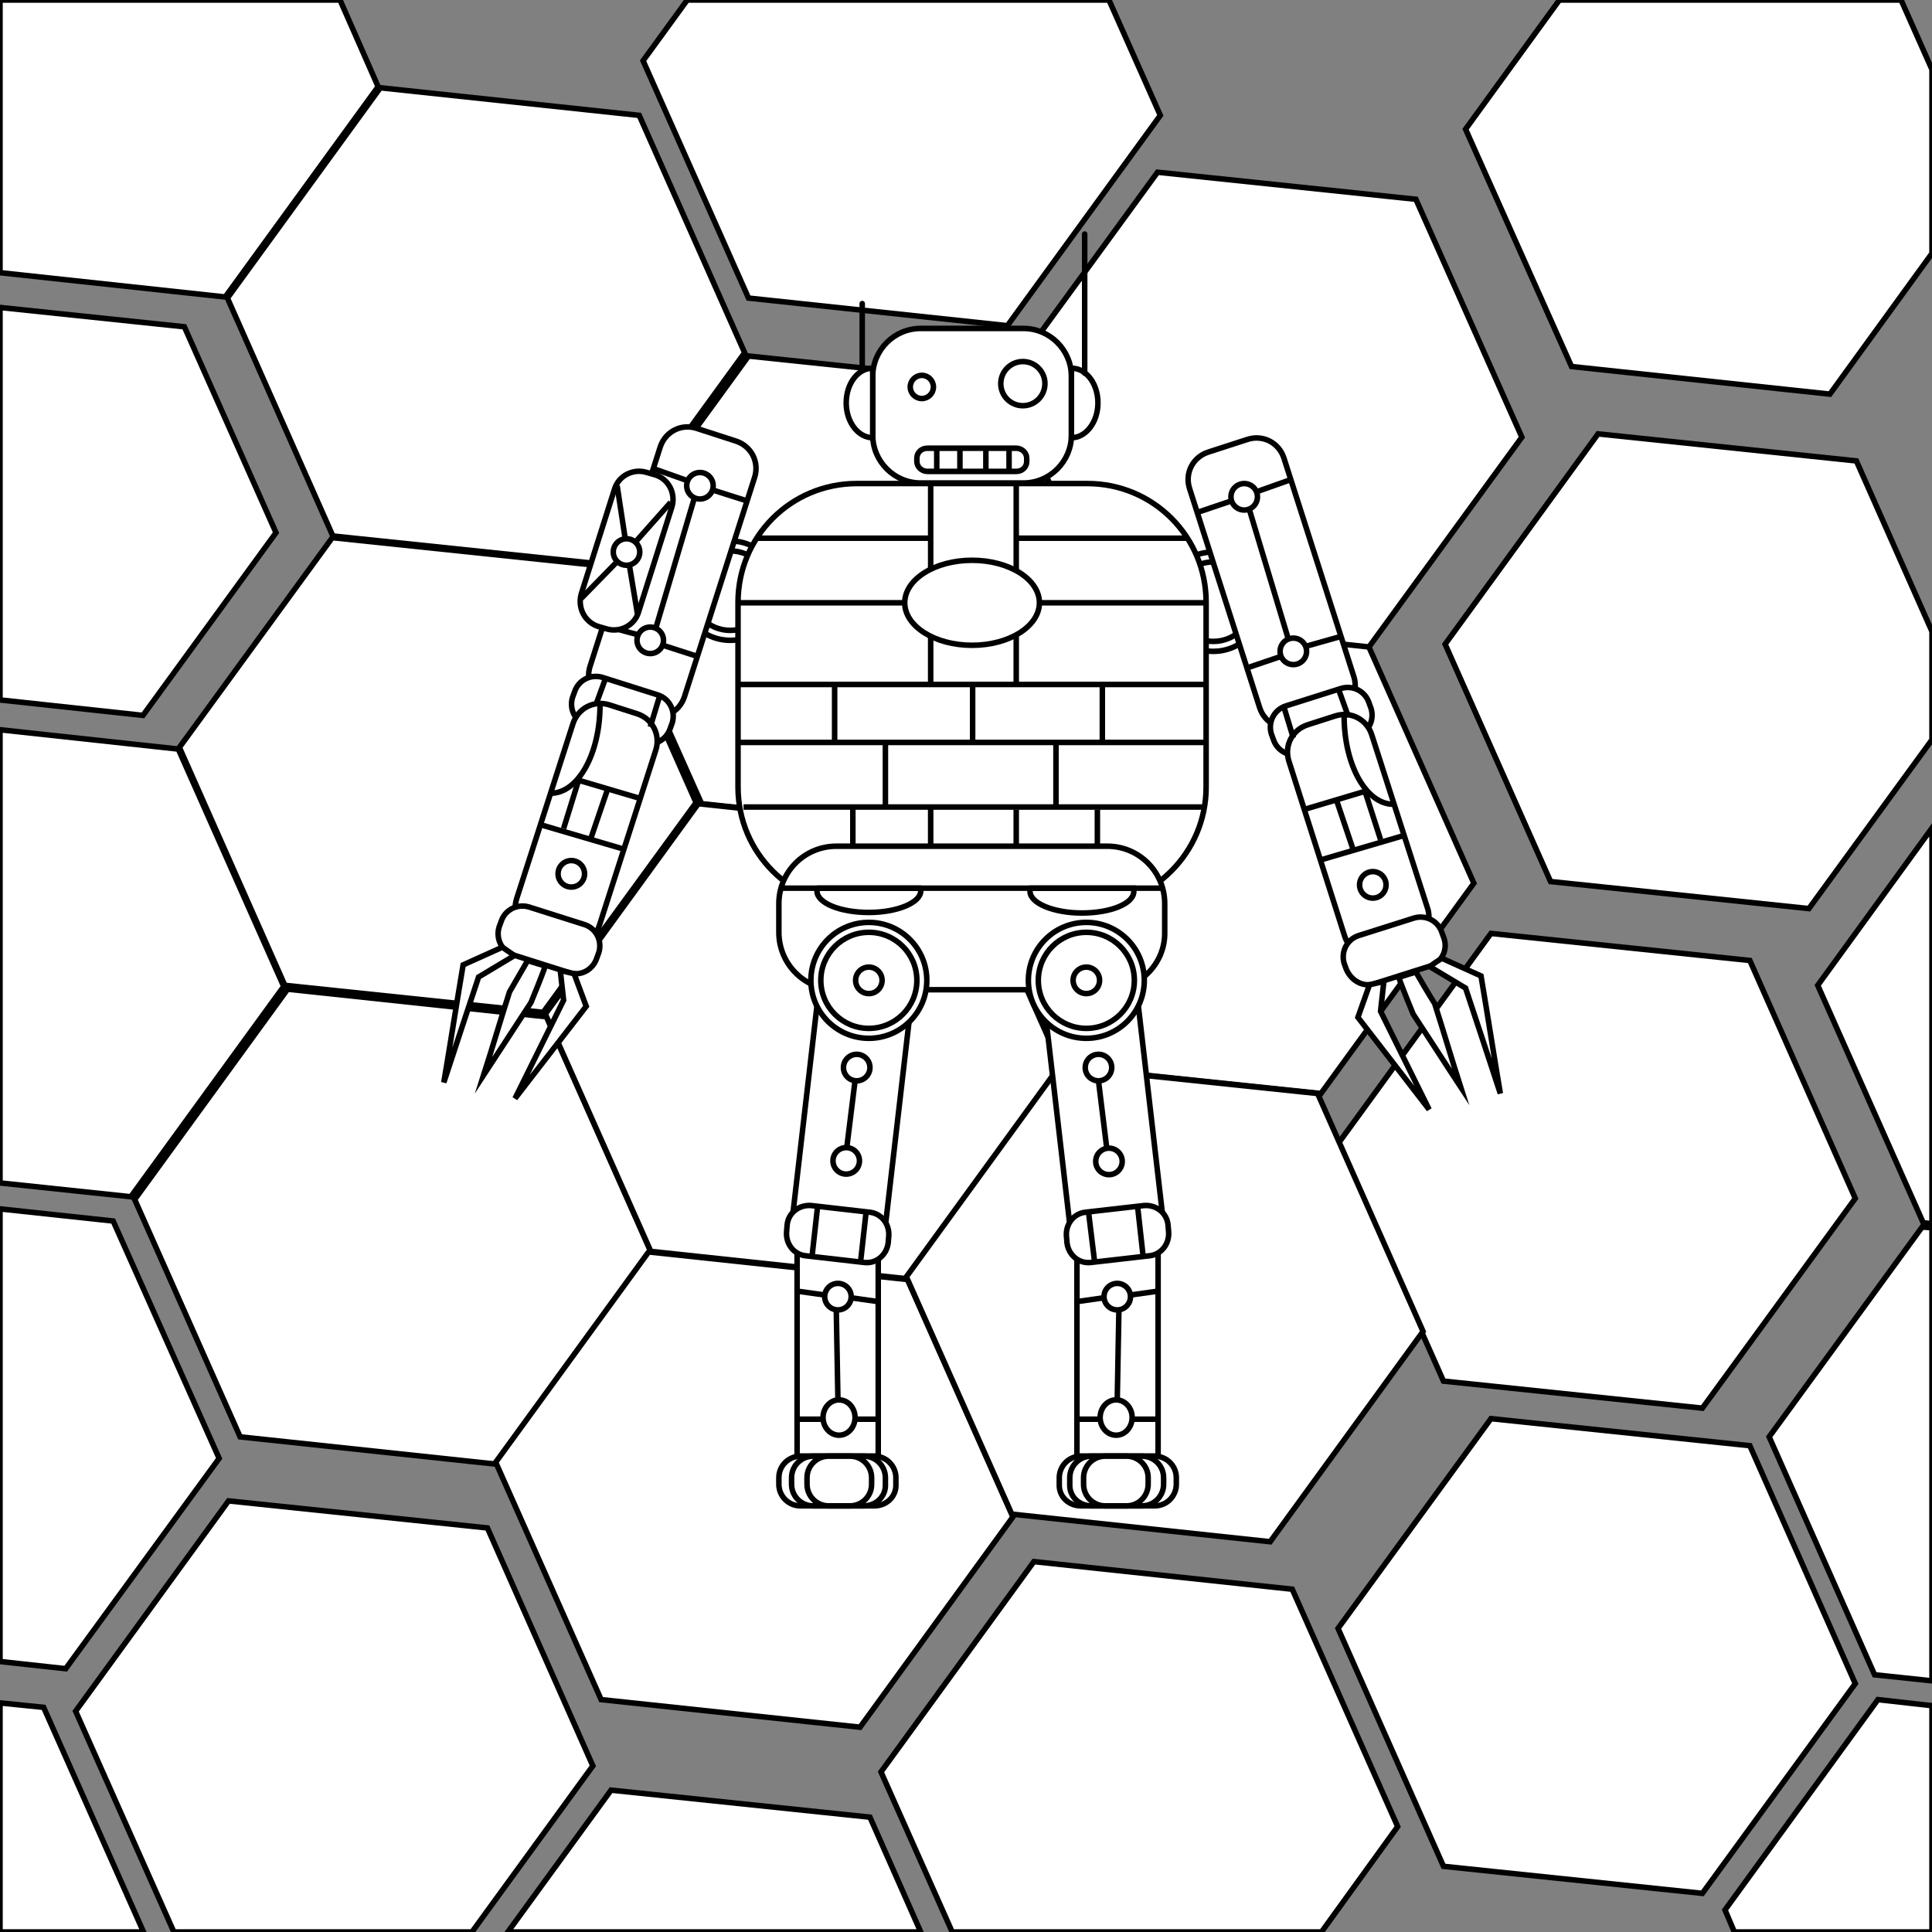 <?xml version="1.0" encoding="utf-8"?>
<!-- Generator: Adobe Illustrator 25.3.1, SVG Export Plug-In . SVG Version: 6.00 Build 0)  -->
<svg version="1.1" id="Layer_1" xmlns="http://www.w3.org/2000/svg" xmlns:xlink="http://www.w3.org/1999/xlink" x="0px" y="0px"
	 viewBox="0 0 350 350" style="enable-background:new 0 0 350 350;" xml:space="preserve">
<rect x="0" y="0" width="350" height="350" fill="#808080" stroke="none"/>
<style type="text/css">
	.st0{fill:#FFFFFF;stroke:#000000;stroke-miterlimit:10;}
	.st1{fill:none;stroke:#000000;stroke-linecap:round;stroke-miterlimit:10;}
	.st2{fill:none;stroke:#000000;stroke-miterlimit:10;}
	.st3{fill:#FFFFFF;stroke:#000000;stroke-width:1;stroke-miterlimit:10;}
</style>
<g id="background">
	<polygon class="st0" points="68.5,15.7 40.8,53.8 0,49.4 0,0 61.6,0 	"/>
	<polygon class="st0" points="173.9,150.5 127.1,145.6 107.9,102.6 135.6,64.5 182.4,69.4 201.6,112.5 	"/>
	<polygon class="st0" points="107.2,102 60.3,97.1 41.2,54 68.9,15.9 115.8,20.9 134.9,63.9 	"/>
	<polygon class="st0" points="98.4,183.4 51.6,178.5 32.5,135.4 60.2,97.4 107,102.3 126.1,145.4 	"/>
	<polygon class="st0" points="90.4,265.3 43.5,260.3 24.4,217.3 52.1,179.2 99,184.2 118.1,227.2 	"/>
	<polygon class="st0" points="164.7,231.7 117.9,226.7 98.8,183.7 126.5,145.6 173.3,150.6 192.4,193.6 	"/>
	<polygon class="st0" points="239.3,198.1 192.4,193.2 173.3,150.1 201,112.1 247.9,117 267,160 	"/>
	<polygon class="st0" points="248,117.2 201.1,112.3 182,69.2 209.7,31.2 256.5,36.1 275.7,79.2 	"/>
	<polygon class="st0" points="210.2,20.9 182.5,59 135.6,54 116.5,11 124.5,0 200.9,0 	"/>
	<polygon class="st0" points="50,96.5 25.9,129.6 0,126.8 0,55.7 33.4,59.2 	"/>
	<polygon class="st0" points="51.4,178.7 23.7,216.8 0,214.3 0,132.2 32.3,135.7 	"/>
	<polygon class="st0" points="350,114.4 350,134 327.7,164.6 280.9,159.7 261.8,116.7 289.5,78.6 336.3,83.5 	"/>
	<polygon class="st0" points="350,12.6 350,45.9 331.5,71.4 284.7,66.4 265.5,23.4 282.5,0 344.4,0 	"/>
	<polygon class="st0" points="308.4,255.1 261.5,250.2 242.4,207.2 270.1,169.1 317,174 336.1,217.1 	"/>
	<polygon class="st0" points="155.8,312.9 108.9,307.9 89.8,264.9 117.5,226.8 164.4,231.8 183.5,274.8 	"/>
	<polygon class="st0" points="230.1,279.3 183.3,274.3 164.2,231.3 191.9,193.2 238.7,198.1 257.8,241.2 	"/>
	<polygon class="st0" points="39.7,264.2 11.9,302.3 0,301 0,219 20.5,221.2 	"/>
	<polygon class="st0" points="107.4,319.9 85.5,350 31.5,350 13.7,310 41.4,271.9 88.3,276.8 	"/>
	<polygon class="st0" points="253.2,330.9 239.4,350 172.5,350 159.6,321 187.3,282.9 234.1,287.9 	"/>
	<polygon class="st0" points="166.8,350 92,350 110.7,324.3 157.6,329.2 	"/>
	<polygon class="st0" points="308.4,343 261.5,338.1 242.4,295 270.1,257 317,261.9 336.1,305 	"/>
	<polygon class="st0" points="350,150 350,221.7 348.4,221.5 329.3,178.5 	"/>
	<polygon class="st0" points="350,222.4 350,304.5 339.6,303.4 320.5,260.3 348.2,222.3 	"/>
	<polygon class="st0" points="26,350 0,350 0,308.5 7.9,309.3 	"/>
	<polygon class="st0" points="350,309 350,350 314.2,350 312.5,346 340.2,307.9 	"/>
</g>
<g id="face">
	<path class="st0" d="M185.4,87.5h-18.6c-4.8,0-8.7-3.9-8.7-8.7V68.2c0-4.8,3.9-8.7,8.7-8.7h18.6c4.8,0,8.7,3.9,8.7,8.7v10.6
		C194.1,83.6,190.2,87.5,185.4,87.5z"/>
</g>
<g id="eye">
	<circle class="st0" cx="167" cy="70.1" r="2.1"/>
	<circle class="st0" cx="185.3" cy="69.5" r="4"/>
</g>
<g id="ear">
	<path class="st0" d="M194.1,66.7v12.6c2.6,0,4.8-2.8,4.8-6.3C198.9,69.5,196.8,66.7,194.1,66.7z"/>
	<path class="st0" d="M158.1,66.7v12.6c-2.6,0-4.8-2.8-4.8-6.3C153.3,69.5,155.4,66.7,158.1,66.7z"/>
	<line class="st1" x1="156.2" y1="55" x2="156.2" y2="66.7"/>
	<line class="st1" x1="196.5" y1="42.4" x2="196.5" y2="67.6"/>
</g>
<g id="hand">
	<g>
		<circle class="st0" cx="219.8" cy="109" r="9"/>
		<circle class="st0" cx="219.8" cy="109" r="7.2"/>
		<path class="st0" d="M241.9,129.3l-7.1,2.3c-2.8,0.9-5.7-0.6-6.6-3.4l-12.7-39.7c-0.9-2.8,0.6-5.7,3.4-6.6l7.1-2.3
			c2.8-0.9,5.7,0.6,6.6,3.4l12.7,39.7C246.1,125.5,244.6,128.4,241.9,129.3z"/>
		<path class="st0" d="M235.7,136.6l10.1-3.2c2.1-0.7,3.2-2.9,2.6-5l-0.4-1.1c-0.7-2.1-2.9-3.2-5-2.6l-10.1,3.2
			c-2.1,0.7-3.2,2.9-2.6,5l0.4,1.1C231.4,136.1,233.6,137.2,235.7,136.6z"/>
		<path class="st0" d="M255.2,171.4l-5,1.6c-2.8,0.9-5.7-0.6-6.6-3.4l-10.1-31.7c-0.9-2.8,0.6-5.7,3.4-6.6l5-1.6
			c2.8-0.9,5.7,0.6,6.6,3.4l10.2,31.7C259.4,167.6,257.9,170.5,255.2,171.4z"/>
		<path class="st0" d="M249,178.2l10.1-3.2c2.1-0.7,3.2-2.9,2.5-5l-0.4-1.1c-0.7-2.1-2.9-3.2-5-2.6l-10.1,3.2
			c-2.1,0.7-3.2,2.9-2.6,5l0.4,1.1C244.8,177.7,247,178.9,249,178.2z"/>
		<path class="st0" d="M261.2,173.6c2.4,1.1,4.7,2.1,7.1,3.2c1.2,7.1,2.3,14.2,3.5,21.3c-2.1-6.4-4.2-12.8-6.3-19.1l-6.5-3.9
			C259.7,174.6,260.4,174.1,261.2,173.6z"/>
		<polygon class="st0" points="248.1,178.4 246,184.3 258.9,201 250.1,183.2 250.7,177.8 		"/>
		<path class="st0" d="M256.5,176.1c1.1,1.9,2.2,3.8,3.4,5.7c1.6,5,3.1,10.1,4.7,15.1c-2.9-4.4-5.7-8.8-8.6-13.2
			c-0.9-2.2-1.8-4.4-2.6-6.6C254.4,176.7,255.5,176.4,256.5,176.1z"/>
		<circle class="st0" cx="225.4" cy="90" r="2.4"/>
		<circle class="st0" cx="234.3" cy="118" r="2.4"/>
		<line class="st2" x1="226.3" y1="92.2" x2="233.4" y2="115.8"/>
		<line class="st2" x1="242.9" y1="115.3" x2="236.5" y2="117.1"/>
		<line class="st2" x1="232.1" y1="118.9" x2="225.9" y2="121"/>
		<line class="st2" x1="222.9" y1="90.8" x2="216.7" y2="92.9"/>
		<line class="st2" x1="233.8" y1="86.9" x2="227.6" y2="89.1"/>
		<path class="st2" d="M243.5,129.7c0,8.9,4,16,8.9,16"/>
		<line class="st2" x1="254.2" y1="151.4" x2="239.2" y2="155.8"/>
		<circle class="st0" cx="248.7" cy="160.3" r="2.4"/>
		<line class="st2" x1="242.5" y1="124.9" x2="244.3" y2="129.9"/>
		<line class="st2" x1="232.6" y1="128.1" x2="234.3" y2="133.7"/>
		<line class="st2" x1="247.8" y1="143.2" x2="236.4" y2="146.6"/>
		<line class="st2" x1="242.1" y1="144.9" x2="245.2" y2="154.1"/>
		<line class="st2" x1="247.3" y1="143.4" x2="250.1" y2="152.1"/>
		<circle class="st0" cx="132.3" cy="107" r="9"/>
		<circle class="st0" cx="132.3" cy="107" r="7.2"/>
		<path class="st0" d="M110.3,127.3l7.1,2.3c2.8,0.9,5.7-0.6,6.6-3.4l12.7-39.7c0.9-2.8-0.6-5.7-3.4-6.6l-7.1-2.3
			c-2.8-0.9-5.7,0.6-6.6,3.4l-12.7,39.7C106,123.4,107.5,126.4,110.3,127.3z"/>
		<path class="st0" d="M116.4,134.6l-10.1-3.2c-2.1-0.7-3.2-2.9-2.6-5l0.4-1.1c0.7-2.1,2.9-3.2,5-2.6l10.1,3.2
			c2.1,0.7,3.2,2.9,2.6,5l-0.4,1.1C120.7,134.1,118.5,135.2,116.4,134.6z"/>
		<path class="st0" d="M97,169.4l5,1.6c2.8,0.9,5.7-0.6,6.6-3.4l10.2-31.7c0.9-2.8-0.6-5.7-3.4-6.6l-5-1.6c-2.8-0.9-5.7,0.6-6.6,3.4
			l-10.2,31.7C92.7,165.6,94.2,168.5,97,169.4z"/>
		<path class="st0" d="M103.1,176.2L93,173c-2.1-0.7-3.2-2.9-2.6-5l0.4-1.1c0.7-2.1,2.9-3.2,5-2.6l10.1,3.2c2.1,0.7,3.2,2.9,2.6,5
			l-0.4,1.1C107.4,175.7,105.2,176.9,103.1,176.2z"/>
		<path class="st0" d="M91,171.6c-2.4,1.1-4.7,2.1-7.1,3.2c-1.2,7.1-2.3,14.2-3.5,21.3c2.1-6.4,4.2-12.8,6.3-19.1l6.5-3.9
			C92.5,172.6,91.7,172.1,91,171.6z"/>
		<polygon class="st0" points="104,176.4 106.2,182.3 93.3,199 102.1,181.2 101.5,175.8 		"/>
		<path class="st0" d="M95.6,174c-1.1,1.9-2.2,3.8-3.3,5.7c-1.6,5-3.1,10.1-4.7,15.1c2.9-4.4,5.7-8.8,8.6-13.2
			c0.9-2.2,1.8-4.4,2.6-6.6C97.8,174.7,96.7,174.4,95.6,174z"/>
		<circle class="st0" cx="126.8" cy="88" r="2.4"/>
		<circle class="st0" cx="117.8" cy="116" r="2.4"/>
		<line class="st2" x1="125.8" y1="90.2" x2="118.8" y2="113.8"/>
		<line class="st2" x1="111.9" y1="114" x2="115.6" y2="115"/>
		<line class="st2" x1="120.1" y1="116.9" x2="126.3" y2="118.9"/>
		<line class="st2" x1="129.2" y1="88.8" x2="135.5" y2="90.8"/>
		<line class="st2" x1="118.4" y1="84.9" x2="124.6" y2="87.1"/>
		<path class="st2" d="M108.7,127.7c0,8.9-4,16-8.9,16"/>
		<line class="st2" x1="97.9" y1="149.4" x2="112.9" y2="153.8"/>
		<circle class="st0" cx="103.5" cy="158.3" r="2.4"/>
		<line class="st2" x1="109.7" y1="122.9" x2="107.9" y2="127.8"/>
		<line class="st2" x1="104.3" y1="141.2" x2="115.8" y2="144.6"/>
		<line class="st2" x1="110.1" y1="142.9" x2="107" y2="152"/>
		<line class="st2" x1="104.8" y1="141.4" x2="102.1" y2="150.1"/>
	</g>
	<line class="st2" x1="119.5" y1="126.1" x2="117.8" y2="131.7"/>
</g>
<g id="accessrory-1">
	<path class="st0" d="M108.4,113.5l1.4,0.4c2.5,0.8,5.2-0.6,5.9-3.1l6-18.9c0.8-2.5-0.6-5.2-3.1-5.9l-1.4-0.4
		c-2.5-0.8-5.2,0.6-5.9,3.1l-6,18.9C104.6,110.1,105.9,112.7,108.4,113.5z"/>
	<line class="st2" x1="105.3" y1="108.4" x2="113.6" y2="99.9"/>
	<line class="st2" x1="111.8" y1="88" x2="113.6" y2="99.8"/>
	<line class="st2" x1="115.5" y1="111.3" x2="113.6" y2="99.9"/>
	<line class="st2" x1="121.5" y1="91" x2="113.6" y2="99.9"/>
	<circle class="st0" cx="113.5" cy="100" r="2.4"/>
</g>
<g id="body">
	<path class="st0" d="M197,164.1h-41.8c-11.9,0-21.5-9.6-21.5-21.5v-33.5c0-11.9,9.6-21.5,21.5-21.5H197c11.9,0,21.5,9.6,21.5,21.5
		v33.5C218.5,154.4,208.9,164.1,197,164.1z"/>
	<ellipse class="st0" cx="176.1" cy="109.2" rx="12.2" ry="7.7"/>
	<line class="st2" x1="133.7" y1="109.2" x2="163.9" y2="109.2"/>
	<line class="st2" x1="188.3" y1="109.2" x2="218.5" y2="109.2"/>
	<line class="st2" x1="168.6" y1="87.8" x2="168.6" y2="103.2"/>
	<line class="st2" x1="184.1" y1="87.5" x2="184.1" y2="103.6"/>
	<line class="st2" x1="133.7" y1="124" x2="218.5" y2="124"/>
	<line class="st2" x1="168.6" y1="115.2" x2="168.6" y2="124"/>
	<line class="st2" x1="184.1" y1="115" x2="184.1" y2="124"/>
	<line class="st2" x1="133.7" y1="134.5" x2="218.5" y2="134.5"/>
	<line class="st2" x1="134.7" y1="146.2" x2="217.8" y2="146.2"/>
	<line class="st2" x1="137.1" y1="97.5" x2="168.6" y2="97.5"/>
	<line class="st2" x1="184.1" y1="97.5" x2="215.1" y2="97.5"/>
	<line class="st2" x1="151.2" y1="124" x2="151.2" y2="134.5"/>
	<line class="st2" x1="176.2" y1="124" x2="176.2" y2="134.5"/>
	<line class="st2" x1="199.7" y1="124" x2="199.7" y2="134.5"/>
	<line class="st2" x1="160.4" y1="134.5" x2="160.4" y2="146.2"/>
	<line class="st2" x1="191.3" y1="134.5" x2="191.3" y2="146.2"/>
	<line class="st2" x1="154.5" y1="146.2" x2="154.5" y2="153.2"/>
	<line class="st2" x1="168.6" y1="146.2" x2="168.6" y2="153.2"/>
	<line class="st2" x1="184.1" y1="146.7" x2="184.1" y2="153.2"/>
	<line class="st2" x1="198.8" y1="146.7" x2="198.8" y2="153.2"/>
</g>
<g id="muoth">
	<path class="st1" d="M184.1,85.4H168c-1,0-1.9-0.8-1.9-1.8V83c0-1,0.8-1.8,1.9-1.8h16.1c1,0,1.9,0.8,1.9,1.8v0.6
		C186,84.6,185.2,85.4,184.1,85.4z"/>
	<line class="st2" x1="169.7" y1="81.2" x2="169.7" y2="85.4"/>
	<line class="st2" x1="173.9" y1="81.2" x2="173.9" y2="85.4"/>
	<line class="st2" x1="178.6" y1="81.2" x2="178.6" y2="85.4"/>
	<line class="st2" x1="182.8" y1="81.5" x2="182.8" y2="85.1"/>
</g>
<g id="foot">
	<line class="st2" x1="148.1" y1="160.9" x2="141.9" y2="160.9"/>
	<path class="st0" d="M200.6,179.3h-49.1c-5.8,0-10.4-4.7-10.4-10.4v-5.2c0-5.8,4.7-10.4,10.4-10.4h49.1c5.8,0,10.4,4.7,10.4,10.4
		v5.2C211.1,174.6,206.4,179.3,200.6,179.3z"/>
	
		<rect x="132.2" y="191.6" transform="matrix(0.115 -0.993 0.993 0.115 -61.993 330.611)" class="st3" width="44.6" height="16.9"/>
	<rect x="144.4" y="223" class="st0" width="14.7" height="40.8"/>
	<circle class="st0" cx="157.4" cy="177.6" r="10.5"/>
	<path class="st0" d="M158.4,272.8h-13.4c-2.2,0-3.9-1.8-3.9-3.9v-1.2c0-2.2,1.8-3.9,3.9-3.9h13.4c2.2,0,3.9,1.8,3.9,3.9v1.2
		C162.4,271.1,160.6,272.8,158.4,272.8z"/>
	<path class="st0" d="M156.5,228.7l-10.5-1.2c-2.2-0.2-3.7-2.2-3.5-4.4l0.1-1.2c0.2-2.2,2.2-3.7,4.4-3.5l10.5,1.2
		c2.2,0.2,3.7,2.2,3.5,4.4l-0.1,1.2C160.6,227.4,158.7,229,156.5,228.7z"/>
	<line class="st2" x1="148.1" y1="218.7" x2="147.1" y2="227.7"/>
	<line class="st2" x1="156.9" y1="219.6" x2="155.9" y2="228.6"/>
	<circle class="st0" cx="157.4" cy="177.6" r="8.7"/>
	<circle class="st0" cx="157.4" cy="177.6" r="2.4"/>
	<path class="st0" d="M156.5,272.8h-9.2c-2.2,0-3.9-1.8-3.9-3.9v-1.2c0-2.2,1.8-3.9,3.9-3.9h9.2c2.2,0,3.9,1.8,3.9,3.9v1.2
		C160.5,271.1,158.7,272.8,156.5,272.8z"/>
	<path class="st0" d="M154,272.8h-3.9c-2.2,0-3.9-1.8-3.9-3.9v-1.2c0-2.2,1.8-3.9,3.9-3.9h3.9c2.2,0,3.9,1.8,3.9,3.9v1.2
		C157.9,271.1,156.1,272.8,154,272.8z"/>
	<circle class="st0" cx="151.8" cy="234.9" r="2.4"/>
	<ellipse class="st0" cx="152" cy="256.8" rx="2.9" ry="3.2"/>
	<line class="st2" x1="151.5" y1="237.3" x2="151.8" y2="253.6"/>
	<line class="st2" x1="154.1" y1="235.1" x2="159.1" y2="235.8"/>
	<line class="st2" x1="149.4" y1="234.6" x2="144.4" y2="233.9"/>
	<line class="st2" x1="155" y1="257.1" x2="159.1" y2="257.1"/>
	<line class="st2" x1="149.4" y1="257.1" x2="144.4" y2="257.1"/>
	
		<rect x="191.3" y="177.8" transform="matrix(0.993 -0.115 0.115 0.993 -21.596 24.186)" class="st3" width="16.9" height="44.6"/>
	<rect x="195.1" y="223" class="st0" width="14.7" height="40.8"/>
	<circle class="st0" cx="196.8" cy="177.6" r="10.5"/>
	<path class="st0" d="M195.8,272.8h13.4c2.2,0,3.9-1.8,3.9-3.9v-1.2c0-2.2-1.8-3.9-3.9-3.9h-13.4c-2.2,0-3.9,1.8-3.9,3.9v1.2
		C191.8,271.1,193.6,272.8,195.8,272.8z"/>
	<path class="st0" d="M197.7,228.7l10.5-1.2c2.2-0.2,3.7-2.2,3.5-4.4l-0.1-1.2c-0.2-2.2-2.2-3.7-4.4-3.5l-10.5,1.2
		c-2.2,0.2-3.7,2.2-3.5,4.4l0.1,1.2C193.6,227.4,195.5,229,197.7,228.7z"/>
	<line class="st2" x1="206.1" y1="218.7" x2="207.1" y2="227.7"/>
	<line class="st2" x1="197.2" y1="219.6" x2="198.3" y2="228.6"/>
	<circle class="st0" cx="196.8" cy="177.6" r="8.7"/>
	<circle class="st0" cx="196.8" cy="177.6" r="2.4"/>
	<path class="st0" d="M197.7,272.8h9.2c2.2,0,3.9-1.8,3.9-3.9v-1.2c0-2.2-1.8-3.9-3.9-3.9h-9.2c-2.2,0-3.9,1.8-3.9,3.9v1.2
		C193.7,271.1,195.5,272.8,197.7,272.8z"/>
	<path class="st0" d="M200.2,272.8h3.9c2.2,0,3.9-1.8,3.9-3.9v-1.2c0-2.2-1.8-3.9-3.9-3.9h-3.9c-2.2,0-3.9,1.8-3.9,3.9v1.2
		C196.3,271.1,198.1,272.8,200.2,272.8z"/>
	<circle class="st0" cx="202.4" cy="234.9" r="2.4"/>
	<ellipse class="st0" cx="202.2" cy="256.8" rx="2.9" ry="3.2"/>
	<line class="st2" x1="202.7" y1="237.3" x2="202.4" y2="253.6"/>
	<line class="st2" x1="200" y1="235.1" x2="195.1" y2="235.8"/>
	<line class="st2" x1="204.8" y1="234.6" x2="209.8" y2="233.9"/>
	<line class="st2" x1="199.2" y1="257.1" x2="195.1" y2="257.1"/>
	<line class="st2" x1="204.8" y1="257.1" x2="209.8" y2="257.1"/>
	<path class="st2" d="M148,161.4c0,2.2,4.2,3.9,9.4,3.9s9.4-1.8,9.4-3.9c0-0.2,0-0.4-0.1-0.5h-18.5C148,161.1,148,161.2,148,161.4z"
		/>
	<path class="st2" d="M186.7,160.9c-0.1,0.2-0.1,0.4-0.1,0.6c0,2.1,4.2,3.9,9.4,3.9s9.4-1.7,9.4-3.9c0-0.2-0.1-0.4-0.1-0.6H186.7z"
		/>
	<line class="st2" x1="141.2" y1="160.9" x2="210.7" y2="160.9"/>
	<circle class="st0" cx="155.2" cy="193.4" r="2.4"/>
	<circle class="st0" cx="199" cy="193.4" r="2.4"/>
	<circle class="st0" cx="200.9" cy="210.4" r="2.4"/>
	<circle class="st0" cx="153.3" cy="210.3" r="2.4"/>
	<line class="st2" x1="154.9" y1="195.8" x2="153.4" y2="207.9"/>
	<line class="st2" x1="199" y1="195.8" x2="200.5" y2="208"/>
</g>
</svg>
